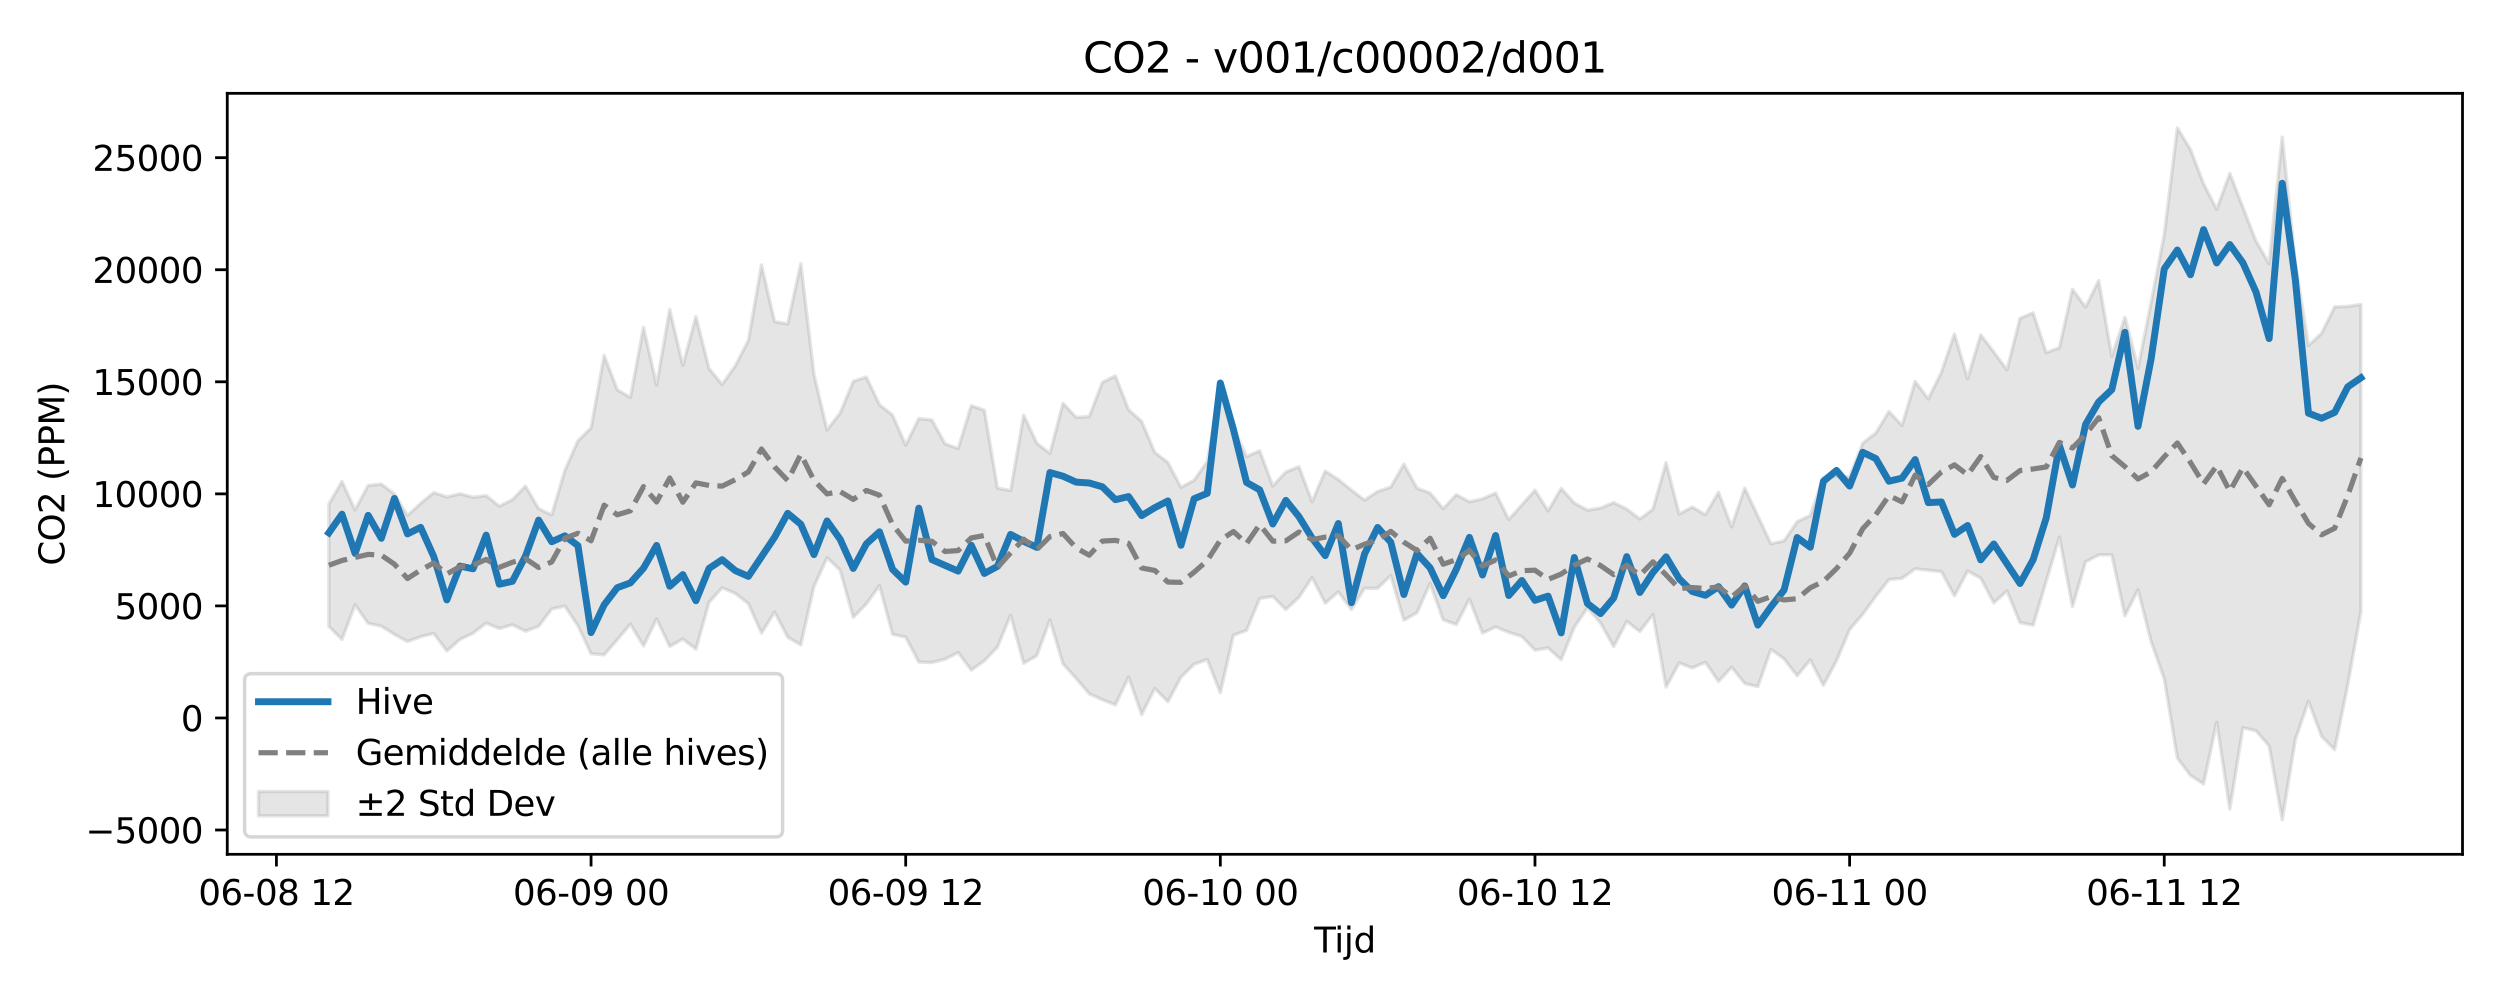 <?xml version="1.0" encoding="utf-8" standalone="no"?>
<!DOCTYPE svg PUBLIC "-//W3C//DTD SVG 1.1//EN"
  "http://www.w3.org/Graphics/SVG/1.1/DTD/svg11.dtd">
<svg xmlns:xlink="http://www.w3.org/1999/xlink" width="720pt" height="288pt" viewBox="0 0 720 288" xmlns="http://www.w3.org/2000/svg" version="1.1">
 <defs>
  <style type="text/css">*{stroke-linejoin: round; stroke-linecap: butt}</style>
 </defs>
 <g id="figure_1">
  <g id="patch_1">
   <path d="M 0 288 
L 720 288 
L 720 0 
L 0 0 
z
" style="fill: #ffffff"/>
  </g>
  <g id="axes_1">
   <g id="patch_2">
    <path d="M 65.45 246.04 
L 709.2 246.04 
L 709.2 26.88 
L 65.45 26.88 
z
" style="fill: #ffffff"/>
   </g>
   <g id="FillBetweenPolyCollection_1">
    <defs>
     <path id="mdc85cf7349" d="M 94.711 -142.812 
L 94.711 -107.591 
L 98.487 -103.845 
L 102.263 -113.808 
L 106.038 -108.457 
L 109.814 -107.66 
L 113.59 -105.286 
L 117.365 -103.237 
L 121.141 -104.631 
L 124.917 -105.577 
L 128.692 -100.515 
L 132.468 -103.811 
L 136.244 -105.642 
L 140.019 -108.544 
L 143.795 -106.975 
L 147.571 -108.066 
L 151.346 -106.211 
L 155.122 -107.614 
L 158.898 -112.618 
L 162.673 -113.443 
L 166.449 -107.786 
L 170.225 -99.717 
L 174 -99.405 
L 177.776 -103.745 
L 181.552 -108.27 
L 185.327 -101.955 
L 189.103 -109.756 
L 192.879 -101.806 
L 196.654 -103.96 
L 200.43 -101.044 
L 204.205 -114.542 
L 207.981 -118.716 
L 211.757 -117.086 
L 215.532 -114.177 
L 219.308 -105.667 
L 223.084 -111.736 
L 226.859 -104.49 
L 230.635 -102.254 
L 234.411 -119.076 
L 238.186 -127.351 
L 241.962 -123.786 
L 245.738 -110.171 
L 249.513 -114.088 
L 253.289 -119.336 
L 257.065 -105.314 
L 260.84 -104.504 
L 264.616 -97.335 
L 268.392 -97.177 
L 272.167 -98.163 
L 275.943 -100.057 
L 279.719 -95.012 
L 283.494 -97.695 
L 287.27 -101.659 
L 291.046 -110.799 
L 294.821 -96.98 
L 298.597 -99.143 
L 302.373 -109.472 
L 306.148 -96.816 
L 309.924 -92.606 
L 313.7 -88.187 
L 317.475 -86.468 
L 321.251 -84.993 
L 325.027 -93.028 
L 328.802 -82.207 
L 332.578 -89.719 
L 336.354 -85.913 
L 340.129 -92.959 
L 343.905 -96.705 
L 347.681 -98.048 
L 351.456 -88.462 
L 355.232 -105.051 
L 359.008 -106.446 
L 362.783 -115.63 
L 366.559 -116.232 
L 370.335 -112.45 
L 374.11 -115.993 
L 377.886 -121.655 
L 381.662 -114.295 
L 385.437 -117.542 
L 389.213 -112.461 
L 392.988 -118.574 
L 396.764 -118.573 
L 400.54 -122.231 
L 404.315 -109.398 
L 408.091 -111.501 
L 411.867 -119.966 
L 415.642 -109.494 
L 419.418 -108.139 
L 423.194 -115.425 
L 426.969 -105.657 
L 430.745 -107.45 
L 434.521 -105.893 
L 438.296 -104.692 
L 442.072 -100.757 
L 445.848 -101.395 
L 449.623 -98.008 
L 453.399 -107.343 
L 457.175 -112.953 
L 460.95 -108.597 
L 464.726 -101.781 
L 468.502 -109.017 
L 472.277 -106.128 
L 476.053 -111.037 
L 479.829 -90.12 
L 483.604 -97.076 
L 487.38 -95.622 
L 491.156 -97.276 
L 494.931 -91.741 
L 498.707 -95.83 
L 502.483 -91.153 
L 506.258 -90.254 
L 510.034 -100.965 
L 513.81 -98.223 
L 517.585 -93.38 
L 521.361 -97.934 
L 525.137 -90.638 
L 528.912 -97.667 
L 532.688 -106.684 
L 536.464 -111.089 
L 540.239 -116.275 
L 544.015 -121.079 
L 547.791 -121.437 
L 551.566 -124.173 
L 555.342 -123.781 
L 559.118 -123.364 
L 562.893 -116.416 
L 566.669 -123.534 
L 570.445 -121.498 
L 574.22 -114.367 
L 577.996 -117.801 
L 581.771 -108.666 
L 585.547 -107.972 
L 589.323 -120.616 
L 593.098 -133.316 
L 596.874 -113.282 
L 600.65 -126.2 
L 604.425 -128.179 
L 608.201 -128.191 
L 611.977 -110.651 
L 615.752 -118.142 
L 619.528 -103.223 
L 623.304 -92.496 
L 627.079 -69.696 
L 630.855 -64.666 
L 634.631 -62.239 
L 638.406 -79.957 
L 642.182 -55.011 
L 645.958 -78.392 
L 649.733 -77.546 
L 653.509 -73.177 
L 657.285 -51.922 
L 661.06 -75.005 
L 664.836 -86.037 
L 668.612 -75.945 
L 672.387 -72.104 
L 676.163 -90.845 
L 679.939 -111.877 
L 679.939 -200.318 
L 679.939 -200.318 
L 676.163 -199.748 
L 672.387 -199.631 
L 668.612 -191.983 
L 664.836 -188.496 
L 661.06 -212.213 
L 657.285 -248.52 
L 653.509 -212.056 
L 649.733 -218.574 
L 645.958 -228.282 
L 642.182 -238.042 
L 638.406 -227.746 
L 634.631 -235.054 
L 630.855 -244.946 
L 627.079 -251.158 
L 623.304 -220.424 
L 619.528 -201.003 
L 615.752 -181.959 
L 611.977 -196.606 
L 608.201 -185.353 
L 604.425 -207.194 
L 600.65 -199.543 
L 596.874 -204.684 
L 593.098 -187.857 
L 589.323 -186.425 
L 585.547 -197.906 
L 581.771 -196.319 
L 577.996 -181.488 
L 574.22 -186.629 
L 570.445 -191.543 
L 566.669 -178.943 
L 562.893 -191.816 
L 559.118 -180.768 
L 555.342 -173.107 
L 551.566 -178.162 
L 547.791 -165.482 
L 544.015 -169.464 
L 540.239 -163.301 
L 536.464 -160.363 
L 532.688 -150.656 
L 528.912 -150.837 
L 525.137 -150.455 
L 521.361 -139.494 
L 517.585 -137.759 
L 513.81 -132.231 
L 510.034 -131.363 
L 506.258 -139.393 
L 502.483 -147.418 
L 498.707 -136.262 
L 494.931 -146.226 
L 491.156 -139.749 
L 487.38 -141.965 
L 483.604 -139.939 
L 479.829 -154.752 
L 476.053 -141.346 
L 472.277 -138.514 
L 468.502 -141.375 
L 464.726 -143.241 
L 460.95 -141.664 
L 457.175 -141.074 
L 453.399 -143.122 
L 449.623 -147.345 
L 445.848 -140.862 
L 442.072 -146.812 
L 438.296 -142.6 
L 434.521 -138.37 
L 430.745 -146.004 
L 426.969 -144.327 
L 423.194 -143.481 
L 419.418 -145.54 
L 415.642 -141.504 
L 411.867 -146.01 
L 408.091 -147.397 
L 404.315 -154.323 
L 400.54 -147.706 
L 396.764 -146.436 
L 392.988 -143.962 
L 389.213 -146.854 
L 385.437 -149.885 
L 381.662 -152.333 
L 377.886 -143.501 
L 374.11 -153.59 
L 370.335 -152.058 
L 366.559 -148.065 
L 362.783 -158.19 
L 359.008 -156.49 
L 355.232 -164.799 
L 351.456 -176.457 
L 347.681 -155.068 
L 343.905 -149.703 
L 340.129 -147.623 
L 336.354 -154.805 
L 332.578 -157.713 
L 328.802 -166.626 
L 325.027 -169.997 
L 321.251 -179.731 
L 317.475 -177.877 
L 313.7 -168.012 
L 309.924 -167.811 
L 306.148 -171.88 
L 302.373 -157.426 
L 298.597 -160.339 
L 294.821 -168.451 
L 291.046 -146.719 
L 287.27 -147.43 
L 283.494 -169.866 
L 279.719 -171.147 
L 275.943 -158.821 
L 272.167 -160.181 
L 268.392 -167.037 
L 264.616 -167.461 
L 260.84 -159.801 
L 257.065 -168.442 
L 253.289 -171.435 
L 249.513 -179.41 
L 245.738 -178.178 
L 241.962 -169.042 
L 238.186 -164.179 
L 234.411 -180.229 
L 230.635 -212.105 
L 226.859 -194.736 
L 223.084 -195.345 
L 219.308 -211.694 
L 215.532 -189.981 
L 211.757 -182.62 
L 207.981 -177.287 
L 204.205 -181.856 
L 200.43 -196.821 
L 196.654 -182.765 
L 192.879 -198.879 
L 189.103 -177.098 
L 185.327 -193.75 
L 181.552 -173.494 
L 177.776 -175.742 
L 174 -185.632 
L 170.225 -164.779 
L 166.449 -161.066 
L 162.673 -152.504 
L 158.898 -139.712 
L 155.122 -141.507 
L 151.346 -147.998 
L 147.571 -144.077 
L 143.795 -142.21 
L 140.019 -145.263 
L 136.244 -144.799 
L 132.468 -145.789 
L 128.692 -144.871 
L 124.917 -146.146 
L 121.141 -143.015 
L 117.365 -139.533 
L 113.59 -145.736 
L 109.814 -148.569 
L 106.038 -148.2 
L 102.263 -141.156 
L 98.487 -149.319 
L 94.711 -142.812 
z
" style="stroke: #808080; stroke-opacity: 0.2"/>
    </defs>
    <g clip-path="url(#p0004e51841)">
     <use xlink:href="#mdc85cf7349" x="0" y="288" style="fill: #808080; fill-opacity: 0.2; stroke: #808080; stroke-opacity: 0.2"/>
    </g>
   </g>
   <g id="matplotlib.axis_1">
    <g id="xtick_1">
     <g id="line2d_1">
      <defs>
       <path id="m33522c5fc9" d="M 0 0 
L 0 3.5 
" style="stroke: #000000; stroke-width: 0.8"/>
      </defs>
      <g>
       <use xlink:href="#m33522c5fc9" x="79.609" y="246.04" style="stroke: #000000; stroke-width: 0.8"/>
      </g>
     </g>
     <g id="text_1">
      <!-- 06-08 12 -->
      <g transform="translate(57.128 260.638) scale(0.1 -0.1)">
       <defs>
        <path id="DejaVuSans-30" d="M 2034 4250 
Q 1547 4250 1301 3770 
Q 1056 3291 1056 2328 
Q 1056 1369 1301 889 
Q 1547 409 2034 409 
Q 2525 409 2770 889 
Q 3016 1369 3016 2328 
Q 3016 3291 2770 3770 
Q 2525 4250 2034 4250 
z
M 2034 4750 
Q 2819 4750 3233 4129 
Q 3647 3509 3647 2328 
Q 3647 1150 3233 529 
Q 2819 -91 2034 -91 
Q 1250 -91 836 529 
Q 422 1150 422 2328 
Q 422 3509 836 4129 
Q 1250 4750 2034 4750 
z
" transform="scale(0.016)"/>
        <path id="DejaVuSans-36" d="M 2113 2584 
Q 1688 2584 1439 2293 
Q 1191 2003 1191 1497 
Q 1191 994 1439 701 
Q 1688 409 2113 409 
Q 2538 409 2786 701 
Q 3034 994 3034 1497 
Q 3034 2003 2786 2293 
Q 2538 2584 2113 2584 
z
M 3366 4563 
L 3366 3988 
Q 3128 4100 2886 4159 
Q 2644 4219 2406 4219 
Q 1781 4219 1451 3797 
Q 1122 3375 1075 2522 
Q 1259 2794 1537 2939 
Q 1816 3084 2150 3084 
Q 2853 3084 3261 2657 
Q 3669 2231 3669 1497 
Q 3669 778 3244 343 
Q 2819 -91 2113 -91 
Q 1303 -91 875 529 
Q 447 1150 447 2328 
Q 447 3434 972 4092 
Q 1497 4750 2381 4750 
Q 2619 4750 2861 4703 
Q 3103 4656 3366 4563 
z
" transform="scale(0.016)"/>
        <path id="DejaVuSans-2d" d="M 313 2009 
L 1997 2009 
L 1997 1497 
L 313 1497 
L 313 2009 
z
" transform="scale(0.016)"/>
        <path id="DejaVuSans-38" d="M 2034 2216 
Q 1584 2216 1326 1975 
Q 1069 1734 1069 1313 
Q 1069 891 1326 650 
Q 1584 409 2034 409 
Q 2484 409 2743 651 
Q 3003 894 3003 1313 
Q 3003 1734 2745 1975 
Q 2488 2216 2034 2216 
z
M 1403 2484 
Q 997 2584 770 2862 
Q 544 3141 544 3541 
Q 544 4100 942 4425 
Q 1341 4750 2034 4750 
Q 2731 4750 3128 4425 
Q 3525 4100 3525 3541 
Q 3525 3141 3298 2862 
Q 3072 2584 2669 2484 
Q 3125 2378 3379 2068 
Q 3634 1759 3634 1313 
Q 3634 634 3220 271 
Q 2806 -91 2034 -91 
Q 1263 -91 848 271 
Q 434 634 434 1313 
Q 434 1759 690 2068 
Q 947 2378 1403 2484 
z
M 1172 3481 
Q 1172 3119 1398 2916 
Q 1625 2713 2034 2713 
Q 2441 2713 2670 2916 
Q 2900 3119 2900 3481 
Q 2900 3844 2670 4047 
Q 2441 4250 2034 4250 
Q 1625 4250 1398 4047 
Q 1172 3844 1172 3481 
z
" transform="scale(0.016)"/>
        <path id="DejaVuSans-20" transform="scale(0.016)"/>
        <path id="DejaVuSans-31" d="M 794 531 
L 1825 531 
L 1825 4091 
L 703 3866 
L 703 4441 
L 1819 4666 
L 2450 4666 
L 2450 531 
L 3481 531 
L 3481 0 
L 794 0 
L 794 531 
z
" transform="scale(0.016)"/>
        <path id="DejaVuSans-32" d="M 1228 531 
L 3431 531 
L 3431 0 
L 469 0 
L 469 531 
Q 828 903 1448 1529 
Q 2069 2156 2228 2338 
Q 2531 2678 2651 2914 
Q 2772 3150 2772 3378 
Q 2772 3750 2511 3984 
Q 2250 4219 1831 4219 
Q 1534 4219 1204 4116 
Q 875 4013 500 3803 
L 500 4441 
Q 881 4594 1212 4672 
Q 1544 4750 1819 4750 
Q 2544 4750 2975 4387 
Q 3406 4025 3406 3419 
Q 3406 3131 3298 2873 
Q 3191 2616 2906 2266 
Q 2828 2175 2409 1742 
Q 1991 1309 1228 531 
z
" transform="scale(0.016)"/>
       </defs>
       <use xlink:href="#DejaVuSans-30"/>
       <use xlink:href="#DejaVuSans-36" transform="translate(63.623 0)"/>
       <use xlink:href="#DejaVuSans-2d" transform="translate(127.246 0)"/>
       <use xlink:href="#DejaVuSans-30" transform="translate(163.33 0)"/>
       <use xlink:href="#DejaVuSans-38" transform="translate(226.953 0)"/>
       <use xlink:href="#DejaVuSans-20" transform="translate(290.576 0)"/>
       <use xlink:href="#DejaVuSans-31" transform="translate(322.363 0)"/>
       <use xlink:href="#DejaVuSans-32" transform="translate(385.986 0)"/>
      </g>
     </g>
    </g>
    <g id="xtick_2">
     <g id="line2d_2">
      <g>
       <use xlink:href="#m33522c5fc9" x="170.225" y="246.04" style="stroke: #000000; stroke-width: 0.8"/>
      </g>
     </g>
     <g id="text_2">
      <!-- 06-09 00 -->
      <g transform="translate(147.744 260.638) scale(0.1 -0.1)">
       <defs>
        <path id="DejaVuSans-39" d="M 703 97 
L 703 672 
Q 941 559 1184 500 
Q 1428 441 1663 441 
Q 2288 441 2617 861 
Q 2947 1281 2994 2138 
Q 2813 1869 2534 1725 
Q 2256 1581 1919 1581 
Q 1219 1581 811 2004 
Q 403 2428 403 3163 
Q 403 3881 828 4315 
Q 1253 4750 1959 4750 
Q 2769 4750 3195 4129 
Q 3622 3509 3622 2328 
Q 3622 1225 3098 567 
Q 2575 -91 1691 -91 
Q 1453 -91 1209 -44 
Q 966 3 703 97 
z
M 1959 2075 
Q 2384 2075 2632 2365 
Q 2881 2656 2881 3163 
Q 2881 3666 2632 3958 
Q 2384 4250 1959 4250 
Q 1534 4250 1286 3958 
Q 1038 3666 1038 3163 
Q 1038 2656 1286 2365 
Q 1534 2075 1959 2075 
z
" transform="scale(0.016)"/>
       </defs>
       <use xlink:href="#DejaVuSans-30"/>
       <use xlink:href="#DejaVuSans-36" transform="translate(63.623 0)"/>
       <use xlink:href="#DejaVuSans-2d" transform="translate(127.246 0)"/>
       <use xlink:href="#DejaVuSans-30" transform="translate(163.33 0)"/>
       <use xlink:href="#DejaVuSans-39" transform="translate(226.953 0)"/>
       <use xlink:href="#DejaVuSans-20" transform="translate(290.576 0)"/>
       <use xlink:href="#DejaVuSans-30" transform="translate(322.363 0)"/>
       <use xlink:href="#DejaVuSans-30" transform="translate(385.986 0)"/>
      </g>
     </g>
    </g>
    <g id="xtick_3">
     <g id="line2d_3">
      <g>
       <use xlink:href="#m33522c5fc9" x="260.84" y="246.04" style="stroke: #000000; stroke-width: 0.8"/>
      </g>
     </g>
     <g id="text_3">
      <!-- 06-09 12 -->
      <g transform="translate(238.36 260.638) scale(0.1 -0.1)">
       <use xlink:href="#DejaVuSans-30"/>
       <use xlink:href="#DejaVuSans-36" transform="translate(63.623 0)"/>
       <use xlink:href="#DejaVuSans-2d" transform="translate(127.246 0)"/>
       <use xlink:href="#DejaVuSans-30" transform="translate(163.33 0)"/>
       <use xlink:href="#DejaVuSans-39" transform="translate(226.953 0)"/>
       <use xlink:href="#DejaVuSans-20" transform="translate(290.576 0)"/>
       <use xlink:href="#DejaVuSans-31" transform="translate(322.363 0)"/>
       <use xlink:href="#DejaVuSans-32" transform="translate(385.986 0)"/>
      </g>
     </g>
    </g>
    <g id="xtick_4">
     <g id="line2d_4">
      <g>
       <use xlink:href="#m33522c5fc9" x="351.456" y="246.04" style="stroke: #000000; stroke-width: 0.8"/>
      </g>
     </g>
     <g id="text_4">
      <!-- 06-10 00 -->
      <g transform="translate(328.976 260.638) scale(0.1 -0.1)">
       <use xlink:href="#DejaVuSans-30"/>
       <use xlink:href="#DejaVuSans-36" transform="translate(63.623 0)"/>
       <use xlink:href="#DejaVuSans-2d" transform="translate(127.246 0)"/>
       <use xlink:href="#DejaVuSans-31" transform="translate(163.33 0)"/>
       <use xlink:href="#DejaVuSans-30" transform="translate(226.953 0)"/>
       <use xlink:href="#DejaVuSans-20" transform="translate(290.576 0)"/>
       <use xlink:href="#DejaVuSans-30" transform="translate(322.363 0)"/>
       <use xlink:href="#DejaVuSans-30" transform="translate(385.986 0)"/>
      </g>
     </g>
    </g>
    <g id="xtick_5">
     <g id="line2d_5">
      <g>
       <use xlink:href="#m33522c5fc9" x="442.072" y="246.04" style="stroke: #000000; stroke-width: 0.8"/>
      </g>
     </g>
     <g id="text_5">
      <!-- 06-10 12 -->
      <g transform="translate(419.592 260.638) scale(0.1 -0.1)">
       <use xlink:href="#DejaVuSans-30"/>
       <use xlink:href="#DejaVuSans-36" transform="translate(63.623 0)"/>
       <use xlink:href="#DejaVuSans-2d" transform="translate(127.246 0)"/>
       <use xlink:href="#DejaVuSans-31" transform="translate(163.33 0)"/>
       <use xlink:href="#DejaVuSans-30" transform="translate(226.953 0)"/>
       <use xlink:href="#DejaVuSans-20" transform="translate(290.576 0)"/>
       <use xlink:href="#DejaVuSans-31" transform="translate(322.363 0)"/>
       <use xlink:href="#DejaVuSans-32" transform="translate(385.986 0)"/>
      </g>
     </g>
    </g>
    <g id="xtick_6">
     <g id="line2d_6">
      <g>
       <use xlink:href="#m33522c5fc9" x="532.688" y="246.04" style="stroke: #000000; stroke-width: 0.8"/>
      </g>
     </g>
     <g id="text_6">
      <!-- 06-11 00 -->
      <g transform="translate(510.207 260.638) scale(0.1 -0.1)">
       <use xlink:href="#DejaVuSans-30"/>
       <use xlink:href="#DejaVuSans-36" transform="translate(63.623 0)"/>
       <use xlink:href="#DejaVuSans-2d" transform="translate(127.246 0)"/>
       <use xlink:href="#DejaVuSans-31" transform="translate(163.33 0)"/>
       <use xlink:href="#DejaVuSans-31" transform="translate(226.953 0)"/>
       <use xlink:href="#DejaVuSans-20" transform="translate(290.576 0)"/>
       <use xlink:href="#DejaVuSans-30" transform="translate(322.363 0)"/>
       <use xlink:href="#DejaVuSans-30" transform="translate(385.986 0)"/>
      </g>
     </g>
    </g>
    <g id="xtick_7">
     <g id="line2d_7">
      <g>
       <use xlink:href="#m33522c5fc9" x="623.304" y="246.04" style="stroke: #000000; stroke-width: 0.8"/>
      </g>
     </g>
     <g id="text_7">
      <!-- 06-11 12 -->
      <g transform="translate(600.823 260.638) scale(0.1 -0.1)">
       <use xlink:href="#DejaVuSans-30"/>
       <use xlink:href="#DejaVuSans-36" transform="translate(63.623 0)"/>
       <use xlink:href="#DejaVuSans-2d" transform="translate(127.246 0)"/>
       <use xlink:href="#DejaVuSans-31" transform="translate(163.33 0)"/>
       <use xlink:href="#DejaVuSans-31" transform="translate(226.953 0)"/>
       <use xlink:href="#DejaVuSans-20" transform="translate(290.576 0)"/>
       <use xlink:href="#DejaVuSans-31" transform="translate(322.363 0)"/>
       <use xlink:href="#DejaVuSans-32" transform="translate(385.986 0)"/>
      </g>
     </g>
    </g>
    <g id="text_8">
     <!-- Tijd -->
     <g transform="translate(378.475 274.317) scale(0.1 -0.1)">
      <defs>
       <path id="DejaVuSans-54" d="M -19 4666 
L 3928 4666 
L 3928 4134 
L 2272 4134 
L 2272 0 
L 1638 0 
L 1638 4134 
L -19 4134 
L -19 4666 
z
" transform="scale(0.016)"/>
       <path id="DejaVuSans-69" d="M 603 3500 
L 1178 3500 
L 1178 0 
L 603 0 
L 603 3500 
z
M 603 4863 
L 1178 4863 
L 1178 4134 
L 603 4134 
L 603 4863 
z
" transform="scale(0.016)"/>
       <path id="DejaVuSans-6a" d="M 603 3500 
L 1178 3500 
L 1178 -63 
Q 1178 -731 923 -1031 
Q 669 -1331 103 -1331 
L -116 -1331 
L -116 -844 
L 38 -844 
Q 366 -844 484 -692 
Q 603 -541 603 -63 
L 603 3500 
z
M 603 4863 
L 1178 4863 
L 1178 4134 
L 603 4134 
L 603 4863 
z
" transform="scale(0.016)"/>
       <path id="DejaVuSans-64" d="M 2906 2969 
L 2906 4863 
L 3481 4863 
L 3481 0 
L 2906 0 
L 2906 525 
Q 2725 213 2448 61 
Q 2172 -91 1784 -91 
Q 1150 -91 751 415 
Q 353 922 353 1747 
Q 353 2572 751 3078 
Q 1150 3584 1784 3584 
Q 2172 3584 2448 3432 
Q 2725 3281 2906 2969 
z
M 947 1747 
Q 947 1113 1208 752 
Q 1469 391 1925 391 
Q 2381 391 2643 752 
Q 2906 1113 2906 1747 
Q 2906 2381 2643 2742 
Q 2381 3103 1925 3103 
Q 1469 3103 1208 2742 
Q 947 2381 947 1747 
z
" transform="scale(0.016)"/>
      </defs>
      <use xlink:href="#DejaVuSans-54"/>
      <use xlink:href="#DejaVuSans-69" transform="translate(57.959 0)"/>
      <use xlink:href="#DejaVuSans-6a" transform="translate(85.742 0)"/>
      <use xlink:href="#DejaVuSans-64" transform="translate(113.525 0)"/>
     </g>
    </g>
   </g>
   <g id="matplotlib.axis_2">
    <g id="ytick_1">
     <g id="line2d_8">
      <defs>
       <path id="m93590b0636" d="M 0 0 
L -3.5 0 
" style="stroke: #000000; stroke-width: 0.8"/>
      </defs>
      <g>
       <use xlink:href="#m93590b0636" x="65.45" y="239.047" style="stroke: #000000; stroke-width: 0.8"/>
      </g>
     </g>
     <g id="text_9">
      <!-- −5000 -->
      <g transform="translate(24.62 242.846) scale(0.1 -0.1)">
       <defs>
        <path id="DejaVuSans-2212" d="M 678 2272 
L 4684 2272 
L 4684 1741 
L 678 1741 
L 678 2272 
z
" transform="scale(0.016)"/>
        <path id="DejaVuSans-35" d="M 691 4666 
L 3169 4666 
L 3169 4134 
L 1269 4134 
L 1269 2991 
Q 1406 3038 1543 3061 
Q 1681 3084 1819 3084 
Q 2600 3084 3056 2656 
Q 3513 2228 3513 1497 
Q 3513 744 3044 326 
Q 2575 -91 1722 -91 
Q 1428 -91 1123 -41 
Q 819 9 494 109 
L 494 744 
Q 775 591 1075 516 
Q 1375 441 1709 441 
Q 2250 441 2565 725 
Q 2881 1009 2881 1497 
Q 2881 1984 2565 2268 
Q 2250 2553 1709 2553 
Q 1456 2553 1204 2497 
Q 953 2441 691 2322 
L 691 4666 
z
" transform="scale(0.016)"/>
       </defs>
       <use xlink:href="#DejaVuSans-2212"/>
       <use xlink:href="#DejaVuSans-35" transform="translate(83.789 0)"/>
       <use xlink:href="#DejaVuSans-30" transform="translate(147.412 0)"/>
       <use xlink:href="#DejaVuSans-30" transform="translate(211.035 0)"/>
       <use xlink:href="#DejaVuSans-30" transform="translate(274.658 0)"/>
      </g>
     </g>
    </g>
    <g id="ytick_2">
     <g id="line2d_9">
      <g>
       <use xlink:href="#m93590b0636" x="65.45" y="206.774" style="stroke: #000000; stroke-width: 0.8"/>
      </g>
     </g>
     <g id="text_10">
      <!-- 0 -->
      <g transform="translate(52.087 210.573) scale(0.1 -0.1)">
       <use xlink:href="#DejaVuSans-30"/>
      </g>
     </g>
    </g>
    <g id="ytick_3">
     <g id="line2d_10">
      <g>
       <use xlink:href="#m93590b0636" x="65.45" y="174.5" style="stroke: #000000; stroke-width: 0.8"/>
      </g>
     </g>
     <g id="text_11">
      <!-- 5000 -->
      <g transform="translate(33 178.299) scale(0.1 -0.1)">
       <use xlink:href="#DejaVuSans-35"/>
       <use xlink:href="#DejaVuSans-30" transform="translate(63.623 0)"/>
       <use xlink:href="#DejaVuSans-30" transform="translate(127.246 0)"/>
       <use xlink:href="#DejaVuSans-30" transform="translate(190.869 0)"/>
      </g>
     </g>
    </g>
    <g id="ytick_4">
     <g id="line2d_11">
      <g>
       <use xlink:href="#m93590b0636" x="65.45" y="142.227" style="stroke: #000000; stroke-width: 0.8"/>
      </g>
     </g>
     <g id="text_12">
      <!-- 10000 -->
      <g transform="translate(26.637 146.026) scale(0.1 -0.1)">
       <use xlink:href="#DejaVuSans-31"/>
       <use xlink:href="#DejaVuSans-30" transform="translate(63.623 0)"/>
       <use xlink:href="#DejaVuSans-30" transform="translate(127.246 0)"/>
       <use xlink:href="#DejaVuSans-30" transform="translate(190.869 0)"/>
       <use xlink:href="#DejaVuSans-30" transform="translate(254.492 0)"/>
      </g>
     </g>
    </g>
    <g id="ytick_5">
     <g id="line2d_12">
      <g>
       <use xlink:href="#m93590b0636" x="65.45" y="109.953" style="stroke: #000000; stroke-width: 0.8"/>
      </g>
     </g>
     <g id="text_13">
      <!-- 15000 -->
      <g transform="translate(26.637 113.752) scale(0.1 -0.1)">
       <use xlink:href="#DejaVuSans-31"/>
       <use xlink:href="#DejaVuSans-35" transform="translate(63.623 0)"/>
       <use xlink:href="#DejaVuSans-30" transform="translate(127.246 0)"/>
       <use xlink:href="#DejaVuSans-30" transform="translate(190.869 0)"/>
       <use xlink:href="#DejaVuSans-30" transform="translate(254.492 0)"/>
      </g>
     </g>
    </g>
    <g id="ytick_6">
     <g id="line2d_13">
      <g>
       <use xlink:href="#m93590b0636" x="65.45" y="77.679" style="stroke: #000000; stroke-width: 0.8"/>
      </g>
     </g>
     <g id="text_14">
      <!-- 20000 -->
      <g transform="translate(26.637 81.479) scale(0.1 -0.1)">
       <use xlink:href="#DejaVuSans-32"/>
       <use xlink:href="#DejaVuSans-30" transform="translate(63.623 0)"/>
       <use xlink:href="#DejaVuSans-30" transform="translate(127.246 0)"/>
       <use xlink:href="#DejaVuSans-30" transform="translate(190.869 0)"/>
       <use xlink:href="#DejaVuSans-30" transform="translate(254.492 0)"/>
      </g>
     </g>
    </g>
    <g id="ytick_7">
     <g id="line2d_14">
      <g>
       <use xlink:href="#m93590b0636" x="65.45" y="45.406" style="stroke: #000000; stroke-width: 0.8"/>
      </g>
     </g>
     <g id="text_15">
      <!-- 25000 -->
      <g transform="translate(26.637 49.205) scale(0.1 -0.1)">
       <use xlink:href="#DejaVuSans-32"/>
       <use xlink:href="#DejaVuSans-35" transform="translate(63.623 0)"/>
       <use xlink:href="#DejaVuSans-30" transform="translate(127.246 0)"/>
       <use xlink:href="#DejaVuSans-30" transform="translate(190.869 0)"/>
       <use xlink:href="#DejaVuSans-30" transform="translate(254.492 0)"/>
      </g>
     </g>
    </g>
    <g id="text_16">
     <!-- CO2 (PPM) -->
     <g transform="translate(18.541 162.903) rotate(-90) scale(0.1 -0.1)">
      <defs>
       <path id="DejaVuSans-43" d="M 4122 4306 
L 4122 3641 
Q 3803 3938 3442 4084 
Q 3081 4231 2675 4231 
Q 1875 4231 1450 3742 
Q 1025 3253 1025 2328 
Q 1025 1406 1450 917 
Q 1875 428 2675 428 
Q 3081 428 3442 575 
Q 3803 722 4122 1019 
L 4122 359 
Q 3791 134 3420 21 
Q 3050 -91 2638 -91 
Q 1578 -91 968 557 
Q 359 1206 359 2328 
Q 359 3453 968 4101 
Q 1578 4750 2638 4750 
Q 3056 4750 3426 4639 
Q 3797 4528 4122 4306 
z
" transform="scale(0.016)"/>
       <path id="DejaVuSans-4f" d="M 2522 4238 
Q 1834 4238 1429 3725 
Q 1025 3213 1025 2328 
Q 1025 1447 1429 934 
Q 1834 422 2522 422 
Q 3209 422 3611 934 
Q 4013 1447 4013 2328 
Q 4013 3213 3611 3725 
Q 3209 4238 2522 4238 
z
M 2522 4750 
Q 3503 4750 4090 4092 
Q 4678 3434 4678 2328 
Q 4678 1225 4090 567 
Q 3503 -91 2522 -91 
Q 1538 -91 948 565 
Q 359 1222 359 2328 
Q 359 3434 948 4092 
Q 1538 4750 2522 4750 
z
" transform="scale(0.016)"/>
       <path id="DejaVuSans-28" d="M 1984 4856 
Q 1566 4138 1362 3434 
Q 1159 2731 1159 2009 
Q 1159 1288 1364 580 
Q 1569 -128 1984 -844 
L 1484 -844 
Q 1016 -109 783 600 
Q 550 1309 550 2009 
Q 550 2706 781 3412 
Q 1013 4119 1484 4856 
L 1984 4856 
z
" transform="scale(0.016)"/>
       <path id="DejaVuSans-50" d="M 1259 4147 
L 1259 2394 
L 2053 2394 
Q 2494 2394 2734 2622 
Q 2975 2850 2975 3272 
Q 2975 3691 2734 3919 
Q 2494 4147 2053 4147 
L 1259 4147 
z
M 628 4666 
L 2053 4666 
Q 2838 4666 3239 4311 
Q 3641 3956 3641 3272 
Q 3641 2581 3239 2228 
Q 2838 1875 2053 1875 
L 1259 1875 
L 1259 0 
L 628 0 
L 628 4666 
z
" transform="scale(0.016)"/>
       <path id="DejaVuSans-4d" d="M 628 4666 
L 1569 4666 
L 2759 1491 
L 3956 4666 
L 4897 4666 
L 4897 0 
L 4281 0 
L 4281 4097 
L 3078 897 
L 2444 897 
L 1241 4097 
L 1241 0 
L 628 0 
L 628 4666 
z
" transform="scale(0.016)"/>
       <path id="DejaVuSans-29" d="M 513 4856 
L 1013 4856 
Q 1481 4119 1714 3412 
Q 1947 2706 1947 2009 
Q 1947 1309 1714 600 
Q 1481 -109 1013 -844 
L 513 -844 
Q 928 -128 1133 580 
Q 1338 1288 1338 2009 
Q 1338 2731 1133 3434 
Q 928 4138 513 4856 
z
" transform="scale(0.016)"/>
      </defs>
      <use xlink:href="#DejaVuSans-43"/>
      <use xlink:href="#DejaVuSans-4f" transform="translate(69.824 0)"/>
      <use xlink:href="#DejaVuSans-32" transform="translate(148.535 0)"/>
      <use xlink:href="#DejaVuSans-20" transform="translate(212.158 0)"/>
      <use xlink:href="#DejaVuSans-28" transform="translate(243.945 0)"/>
      <use xlink:href="#DejaVuSans-50" transform="translate(282.959 0)"/>
      <use xlink:href="#DejaVuSans-50" transform="translate(343.262 0)"/>
      <use xlink:href="#DejaVuSans-4d" transform="translate(403.564 0)"/>
      <use xlink:href="#DejaVuSans-29" transform="translate(489.844 0)"/>
     </g>
    </g>
   </g>
   <g id="line2d_15">
    <path d="M 94.711 153.458 
L 98.487 148.087 
L 102.263 159.387 
L 106.038 148.425 
L 109.814 155.037 
L 113.59 143.554 
L 117.365 153.763 
L 121.141 151.878 
L 124.917 160.285 
L 128.692 172.773 
L 132.468 163.043 
L 136.244 163.809 
L 140.019 154.116 
L 143.795 168.254 
L 147.571 167.417 
L 151.346 160.141 
L 155.122 149.796 
L 158.898 156.027 
L 162.673 154.329 
L 166.449 157.139 
L 170.225 182.185 
L 174 174.186 
L 177.776 169.25 
L 181.552 167.869 
L 185.327 163.635 
L 189.103 157.081 
L 192.879 168.841 
L 196.654 165.487 
L 200.43 173.009 
L 204.205 163.706 
L 207.981 161.182 
L 211.757 164.336 
L 215.532 165.993 
L 223.084 154.712 
L 226.859 147.842 
L 230.635 150.986 
L 234.411 159.723 
L 238.186 150.034 
L 241.962 155.31 
L 245.738 163.701 
L 249.513 156.636 
L 253.289 153.163 
L 257.065 163.989 
L 260.84 167.652 
L 264.616 146.351 
L 268.392 161.18 
L 275.943 164.48 
L 279.719 157.038 
L 283.494 165.152 
L 287.27 163.108 
L 291.046 153.916 
L 294.821 155.895 
L 298.597 157.649 
L 302.373 136.086 
L 306.148 137.149 
L 309.924 138.849 
L 313.7 139.096 
L 317.475 140.2 
L 321.251 143.907 
L 325.027 143.01 
L 328.802 148.505 
L 332.578 146.209 
L 336.354 144.271 
L 340.129 157.042 
L 343.905 143.629 
L 347.681 142.082 
L 351.456 110.31 
L 355.232 123.691 
L 359.008 138.941 
L 362.783 141.075 
L 366.559 150.912 
L 370.335 144.108 
L 374.11 148.81 
L 377.886 154.977 
L 381.662 160.009 
L 385.437 150.776 
L 389.213 173.56 
L 392.988 159.54 
L 396.764 151.909 
L 400.54 156.153 
L 404.315 171.221 
L 408.091 159.422 
L 411.867 163.534 
L 415.642 171.553 
L 419.418 163.96 
L 423.194 154.774 
L 426.969 165.593 
L 430.745 154.229 
L 434.521 171.503 
L 438.296 167.184 
L 442.072 172.891 
L 445.848 171.686 
L 449.623 182.269 
L 453.399 160.56 
L 457.175 173.797 
L 460.95 176.714 
L 464.726 172.251 
L 468.502 160.313 
L 472.277 170.624 
L 476.053 164.857 
L 479.829 160.374 
L 483.604 166.69 
L 487.38 170.356 
L 491.156 171.443 
L 494.931 168.96 
L 498.707 174.268 
L 502.483 168.751 
L 506.258 180.023 
L 510.034 174.767 
L 513.81 169.919 
L 517.585 154.813 
L 521.361 157.6 
L 525.137 138.616 
L 528.912 135.488 
L 532.688 139.987 
L 536.464 130.26 
L 540.239 132.071 
L 544.015 138.588 
L 547.791 137.705 
L 551.566 132.355 
L 555.342 144.759 
L 559.118 144.563 
L 562.893 153.892 
L 566.669 151.343 
L 570.445 161.227 
L 574.22 156.669 
L 581.771 168.042 
L 585.547 161.188 
L 589.323 149.127 
L 593.098 128.314 
L 596.874 139.68 
L 600.65 122.23 
L 604.425 115.759 
L 608.201 112.204 
L 611.977 95.701 
L 615.752 122.785 
L 619.528 103.322 
L 623.304 77.428 
L 627.079 72.01 
L 630.855 79.125 
L 634.631 66.129 
L 638.406 75.73 
L 642.182 70.424 
L 645.958 75.701 
L 649.733 84.113 
L 653.509 97.506 
L 657.285 52.786 
L 661.06 80.649 
L 664.836 118.996 
L 668.612 120.461 
L 672.387 118.757 
L 676.163 111.415 
L 679.939 108.814 
L 679.939 108.814 
" clip-path="url(#p0004e51841)" style="fill: none; stroke: #1f77b4; stroke-width: 2; stroke-linecap: square"/>
   </g>
   <g id="line2d_16">
    <path d="M 94.711 162.798 
L 98.487 161.418 
L 106.038 159.671 
L 109.814 159.886 
L 113.59 162.489 
L 117.365 166.615 
L 121.141 164.177 
L 124.917 162.138 
L 128.692 165.307 
L 132.468 163.2 
L 136.244 162.779 
L 140.019 161.096 
L 143.795 163.408 
L 147.571 161.929 
L 151.346 160.895 
L 155.122 163.44 
L 158.898 161.835 
L 162.673 155.026 
L 166.449 153.574 
L 170.225 155.752 
L 174 145.482 
L 177.776 148.257 
L 181.552 147.118 
L 185.327 140.148 
L 189.103 144.573 
L 192.879 137.658 
L 196.654 144.638 
L 200.43 139.067 
L 204.205 139.801 
L 207.981 139.999 
L 211.757 138.147 
L 215.532 135.921 
L 219.308 129.319 
L 223.084 134.459 
L 226.859 138.387 
L 230.635 130.821 
L 234.411 138.348 
L 238.186 142.235 
L 241.962 141.586 
L 245.738 143.825 
L 249.513 141.251 
L 253.289 142.615 
L 257.065 151.122 
L 260.84 155.847 
L 264.616 155.602 
L 268.392 155.893 
L 272.167 158.828 
L 275.943 158.561 
L 279.719 154.92 
L 283.494 154.219 
L 287.27 163.456 
L 291.046 159.241 
L 294.821 155.285 
L 298.597 158.259 
L 302.373 154.551 
L 306.148 153.652 
L 309.924 157.792 
L 313.7 159.9 
L 317.475 155.828 
L 321.251 155.638 
L 325.027 156.487 
L 328.802 163.583 
L 332.578 164.284 
L 336.354 167.641 
L 340.129 167.709 
L 343.905 164.796 
L 347.681 161.442 
L 351.456 155.541 
L 355.232 153.075 
L 359.008 156.532 
L 362.783 151.09 
L 366.559 155.851 
L 370.335 155.746 
L 374.11 153.209 
L 377.886 155.422 
L 381.662 154.686 
L 385.437 154.287 
L 389.213 158.343 
L 392.988 156.732 
L 396.764 155.496 
L 400.54 153.032 
L 404.315 156.14 
L 408.091 158.551 
L 411.867 155.012 
L 415.642 162.501 
L 419.418 161.161 
L 423.194 158.547 
L 426.969 163.008 
L 430.745 161.273 
L 434.521 165.869 
L 438.296 164.354 
L 442.072 164.215 
L 445.848 166.871 
L 449.623 165.324 
L 453.399 162.768 
L 457.175 160.986 
L 460.95 162.87 
L 464.726 165.489 
L 468.502 162.804 
L 472.277 165.679 
L 476.053 161.809 
L 479.829 165.564 
L 483.604 169.493 
L 487.38 169.206 
L 491.156 169.488 
L 494.931 169.016 
L 498.707 171.954 
L 502.483 168.715 
L 506.258 173.177 
L 510.034 171.836 
L 513.81 172.773 
L 517.585 172.431 
L 521.361 169.286 
L 525.137 167.453 
L 528.912 163.748 
L 532.688 159.33 
L 536.464 152.274 
L 540.239 148.212 
L 544.015 142.729 
L 547.791 144.54 
L 551.566 136.833 
L 555.342 139.556 
L 559.118 135.934 
L 562.893 133.884 
L 566.669 136.761 
L 570.445 131.479 
L 574.22 137.502 
L 577.996 138.356 
L 581.771 135.508 
L 585.547 135.061 
L 589.323 134.479 
L 593.098 127.414 
L 596.874 129.017 
L 600.65 125.129 
L 604.425 120.314 
L 608.201 131.228 
L 611.977 134.372 
L 615.752 137.95 
L 619.528 135.887 
L 623.304 131.54 
L 627.079 127.573 
L 630.855 133.194 
L 634.631 139.353 
L 638.406 134.149 
L 642.182 141.473 
L 645.958 134.663 
L 653.509 145.384 
L 657.285 137.779 
L 661.06 144.391 
L 664.836 150.733 
L 668.612 154.036 
L 672.387 152.133 
L 676.163 142.703 
L 679.939 131.902 
L 679.939 131.902 
" clip-path="url(#p0004e51841)" style="fill: none; stroke-dasharray: 5.55,2.4; stroke-dashoffset: 0; stroke: #808080; stroke-width: 1.5"/>
   </g>
   <g id="patch_3">
    <path d="M 65.45 246.04 
L 65.45 26.88 
" style="fill: none; stroke: #000000; stroke-width: 0.8; stroke-linejoin: miter; stroke-linecap: square"/>
   </g>
   <g id="patch_4">
    <path d="M 709.2 246.04 
L 709.2 26.88 
" style="fill: none; stroke: #000000; stroke-width: 0.8; stroke-linejoin: miter; stroke-linecap: square"/>
   </g>
   <g id="patch_5">
    <path d="M 65.45 246.04 
L 709.2 246.04 
" style="fill: none; stroke: #000000; stroke-width: 0.8; stroke-linejoin: miter; stroke-linecap: square"/>
   </g>
   <g id="patch_6">
    <path d="M 65.45 26.88 
L 709.2 26.88 
" style="fill: none; stroke: #000000; stroke-width: 0.8; stroke-linejoin: miter; stroke-linecap: square"/>
   </g>
   <g id="text_17">
    <!-- CO2 - v001/c00002/d001 -->
    <g transform="translate(311.922 20.88) scale(0.12 -0.12)">
     <defs>
      <path id="DejaVuSans-76" d="M 191 3500 
L 800 3500 
L 1894 563 
L 2988 3500 
L 3597 3500 
L 2284 0 
L 1503 0 
L 191 3500 
z
" transform="scale(0.016)"/>
      <path id="DejaVuSans-2f" d="M 1625 4666 
L 2156 4666 
L 531 -594 
L 0 -594 
L 1625 4666 
z
" transform="scale(0.016)"/>
      <path id="DejaVuSans-63" d="M 3122 3366 
L 3122 2828 
Q 2878 2963 2633 3030 
Q 2388 3097 2138 3097 
Q 1578 3097 1268 2742 
Q 959 2388 959 1747 
Q 959 1106 1268 751 
Q 1578 397 2138 397 
Q 2388 397 2633 464 
Q 2878 531 3122 666 
L 3122 134 
Q 2881 22 2623 -34 
Q 2366 -91 2075 -91 
Q 1284 -91 818 406 
Q 353 903 353 1747 
Q 353 2603 823 3093 
Q 1294 3584 2113 3584 
Q 2378 3584 2631 3529 
Q 2884 3475 3122 3366 
z
" transform="scale(0.016)"/>
     </defs>
     <use xlink:href="#DejaVuSans-43"/>
     <use xlink:href="#DejaVuSans-4f" transform="translate(69.824 0)"/>
     <use xlink:href="#DejaVuSans-32" transform="translate(148.535 0)"/>
     <use xlink:href="#DejaVuSans-20" transform="translate(212.158 0)"/>
     <use xlink:href="#DejaVuSans-2d" transform="translate(243.945 0)"/>
     <use xlink:href="#DejaVuSans-20" transform="translate(280.029 0)"/>
     <use xlink:href="#DejaVuSans-76" transform="translate(311.816 0)"/>
     <use xlink:href="#DejaVuSans-30" transform="translate(370.996 0)"/>
     <use xlink:href="#DejaVuSans-30" transform="translate(434.619 0)"/>
     <use xlink:href="#DejaVuSans-31" transform="translate(498.242 0)"/>
     <use xlink:href="#DejaVuSans-2f" transform="translate(561.865 0)"/>
     <use xlink:href="#DejaVuSans-63" transform="translate(595.557 0)"/>
     <use xlink:href="#DejaVuSans-30" transform="translate(650.537 0)"/>
     <use xlink:href="#DejaVuSans-30" transform="translate(714.16 0)"/>
     <use xlink:href="#DejaVuSans-30" transform="translate(777.783 0)"/>
     <use xlink:href="#DejaVuSans-30" transform="translate(841.406 0)"/>
     <use xlink:href="#DejaVuSans-32" transform="translate(905.029 0)"/>
     <use xlink:href="#DejaVuSans-2f" transform="translate(968.652 0)"/>
     <use xlink:href="#DejaVuSans-64" transform="translate(1002.344 0)"/>
     <use xlink:href="#DejaVuSans-30" transform="translate(1065.82 0)"/>
     <use xlink:href="#DejaVuSans-30" transform="translate(1129.443 0)"/>
     <use xlink:href="#DejaVuSans-31" transform="translate(1193.066 0)"/>
    </g>
   </g>
   <g id="legend_1">
    <g id="patch_7">
     <path d="M 72.45 241.04 
L 223.394 241.04 
Q 225.394 241.04 225.394 239.04 
L 225.394 196.006 
Q 225.394 194.006 223.394 194.006 
L 72.45 194.006 
Q 70.45 194.006 70.45 196.006 
L 70.45 239.04 
Q 70.45 241.04 72.45 241.04 
z
" style="fill: #ffffff; opacity: 0.8; stroke: #cccccc; stroke-linejoin: miter"/>
    </g>
    <g id="line2d_17">
     <path d="M 74.45 202.104 
L 84.45 202.104 
L 94.45 202.104 
" style="fill: none; stroke: #1f77b4; stroke-width: 2; stroke-linecap: square"/>
    </g>
    <g id="text_18">
     <!-- Hive -->
     <g transform="translate(102.45 205.604) scale(0.1 -0.1)">
      <defs>
       <path id="DejaVuSans-48" d="M 628 4666 
L 1259 4666 
L 1259 2753 
L 3553 2753 
L 3553 4666 
L 4184 4666 
L 4184 0 
L 3553 0 
L 3553 2222 
L 1259 2222 
L 1259 0 
L 628 0 
L 628 4666 
z
" transform="scale(0.016)"/>
       <path id="DejaVuSans-65" d="M 3597 1894 
L 3597 1613 
L 953 1613 
Q 991 1019 1311 708 
Q 1631 397 2203 397 
Q 2534 397 2845 478 
Q 3156 559 3463 722 
L 3463 178 
Q 3153 47 2828 -22 
Q 2503 -91 2169 -91 
Q 1331 -91 842 396 
Q 353 884 353 1716 
Q 353 2575 817 3079 
Q 1281 3584 2069 3584 
Q 2775 3584 3186 3129 
Q 3597 2675 3597 1894 
z
M 3022 2063 
Q 3016 2534 2758 2815 
Q 2500 3097 2075 3097 
Q 1594 3097 1305 2825 
Q 1016 2553 972 2059 
L 3022 2063 
z
" transform="scale(0.016)"/>
      </defs>
      <use xlink:href="#DejaVuSans-48"/>
      <use xlink:href="#DejaVuSans-69" transform="translate(75.195 0)"/>
      <use xlink:href="#DejaVuSans-76" transform="translate(102.979 0)"/>
      <use xlink:href="#DejaVuSans-65" transform="translate(162.158 0)"/>
     </g>
    </g>
    <g id="line2d_18">
     <path d="M 74.45 216.782 
L 84.45 216.782 
L 94.45 216.782 
" style="fill: none; stroke-dasharray: 5.55,2.4; stroke-dashoffset: 0; stroke: #808080; stroke-width: 1.5"/>
    </g>
    <g id="text_19">
     <!-- Gemiddelde (alle hives) -->
     <g transform="translate(102.45 220.282) scale(0.1 -0.1)">
      <defs>
       <path id="DejaVuSans-47" d="M 3809 666 
L 3809 1919 
L 2778 1919 
L 2778 2438 
L 4434 2438 
L 4434 434 
Q 4069 175 3628 42 
Q 3188 -91 2688 -91 
Q 1594 -91 976 548 
Q 359 1188 359 2328 
Q 359 3472 976 4111 
Q 1594 4750 2688 4750 
Q 3144 4750 3555 4637 
Q 3966 4525 4313 4306 
L 4313 3634 
Q 3963 3931 3569 4081 
Q 3175 4231 2741 4231 
Q 1884 4231 1454 3753 
Q 1025 3275 1025 2328 
Q 1025 1384 1454 906 
Q 1884 428 2741 428 
Q 3075 428 3337 486 
Q 3600 544 3809 666 
z
" transform="scale(0.016)"/>
       <path id="DejaVuSans-6d" d="M 3328 2828 
Q 3544 3216 3844 3400 
Q 4144 3584 4550 3584 
Q 5097 3584 5394 3201 
Q 5691 2819 5691 2113 
L 5691 0 
L 5113 0 
L 5113 2094 
Q 5113 2597 4934 2840 
Q 4756 3084 4391 3084 
Q 3944 3084 3684 2787 
Q 3425 2491 3425 1978 
L 3425 0 
L 2847 0 
L 2847 2094 
Q 2847 2600 2669 2842 
Q 2491 3084 2119 3084 
Q 1678 3084 1418 2786 
Q 1159 2488 1159 1978 
L 1159 0 
L 581 0 
L 581 3500 
L 1159 3500 
L 1159 2956 
Q 1356 3278 1631 3431 
Q 1906 3584 2284 3584 
Q 2666 3584 2933 3390 
Q 3200 3197 3328 2828 
z
" transform="scale(0.016)"/>
       <path id="DejaVuSans-6c" d="M 603 4863 
L 1178 4863 
L 1178 0 
L 603 0 
L 603 4863 
z
" transform="scale(0.016)"/>
       <path id="DejaVuSans-61" d="M 2194 1759 
Q 1497 1759 1228 1600 
Q 959 1441 959 1056 
Q 959 750 1161 570 
Q 1363 391 1709 391 
Q 2188 391 2477 730 
Q 2766 1069 2766 1631 
L 2766 1759 
L 2194 1759 
z
M 3341 1997 
L 3341 0 
L 2766 0 
L 2766 531 
Q 2569 213 2275 61 
Q 1981 -91 1556 -91 
Q 1019 -91 701 211 
Q 384 513 384 1019 
Q 384 1609 779 1909 
Q 1175 2209 1959 2209 
L 2766 2209 
L 2766 2266 
Q 2766 2663 2505 2880 
Q 2244 3097 1772 3097 
Q 1472 3097 1187 3025 
Q 903 2953 641 2809 
L 641 3341 
Q 956 3463 1253 3523 
Q 1550 3584 1831 3584 
Q 2591 3584 2966 3190 
Q 3341 2797 3341 1997 
z
" transform="scale(0.016)"/>
       <path id="DejaVuSans-68" d="M 3513 2113 
L 3513 0 
L 2938 0 
L 2938 2094 
Q 2938 2591 2744 2837 
Q 2550 3084 2163 3084 
Q 1697 3084 1428 2787 
Q 1159 2491 1159 1978 
L 1159 0 
L 581 0 
L 581 4863 
L 1159 4863 
L 1159 2956 
Q 1366 3272 1645 3428 
Q 1925 3584 2291 3584 
Q 2894 3584 3203 3211 
Q 3513 2838 3513 2113 
z
" transform="scale(0.016)"/>
       <path id="DejaVuSans-73" d="M 2834 3397 
L 2834 2853 
Q 2591 2978 2328 3040 
Q 2066 3103 1784 3103 
Q 1356 3103 1142 2972 
Q 928 2841 928 2578 
Q 928 2378 1081 2264 
Q 1234 2150 1697 2047 
L 1894 2003 
Q 2506 1872 2764 1633 
Q 3022 1394 3022 966 
Q 3022 478 2636 193 
Q 2250 -91 1575 -91 
Q 1294 -91 989 -36 
Q 684 19 347 128 
L 347 722 
Q 666 556 975 473 
Q 1284 391 1588 391 
Q 1994 391 2212 530 
Q 2431 669 2431 922 
Q 2431 1156 2273 1281 
Q 2116 1406 1581 1522 
L 1381 1569 
Q 847 1681 609 1914 
Q 372 2147 372 2553 
Q 372 3047 722 3315 
Q 1072 3584 1716 3584 
Q 2034 3584 2315 3537 
Q 2597 3491 2834 3397 
z
" transform="scale(0.016)"/>
      </defs>
      <use xlink:href="#DejaVuSans-47"/>
      <use xlink:href="#DejaVuSans-65" transform="translate(77.49 0)"/>
      <use xlink:href="#DejaVuSans-6d" transform="translate(139.014 0)"/>
      <use xlink:href="#DejaVuSans-69" transform="translate(236.426 0)"/>
      <use xlink:href="#DejaVuSans-64" transform="translate(264.209 0)"/>
      <use xlink:href="#DejaVuSans-64" transform="translate(327.686 0)"/>
      <use xlink:href="#DejaVuSans-65" transform="translate(391.162 0)"/>
      <use xlink:href="#DejaVuSans-6c" transform="translate(452.686 0)"/>
      <use xlink:href="#DejaVuSans-64" transform="translate(480.469 0)"/>
      <use xlink:href="#DejaVuSans-65" transform="translate(543.945 0)"/>
      <use xlink:href="#DejaVuSans-20" transform="translate(605.469 0)"/>
      <use xlink:href="#DejaVuSans-28" transform="translate(637.256 0)"/>
      <use xlink:href="#DejaVuSans-61" transform="translate(676.27 0)"/>
      <use xlink:href="#DejaVuSans-6c" transform="translate(737.549 0)"/>
      <use xlink:href="#DejaVuSans-6c" transform="translate(765.332 0)"/>
      <use xlink:href="#DejaVuSans-65" transform="translate(793.115 0)"/>
      <use xlink:href="#DejaVuSans-20" transform="translate(854.639 0)"/>
      <use xlink:href="#DejaVuSans-68" transform="translate(886.426 0)"/>
      <use xlink:href="#DejaVuSans-69" transform="translate(949.805 0)"/>
      <use xlink:href="#DejaVuSans-76" transform="translate(977.588 0)"/>
      <use xlink:href="#DejaVuSans-65" transform="translate(1036.768 0)"/>
      <use xlink:href="#DejaVuSans-73" transform="translate(1098.291 0)"/>
      <use xlink:href="#DejaVuSans-29" transform="translate(1150.391 0)"/>
     </g>
    </g>
    <g id="patch_8">
     <path d="M 74.45 234.96 
L 94.45 234.96 
L 94.45 227.96 
L 74.45 227.96 
z
" style="fill: #808080; fill-opacity: 0.2; stroke: #808080; stroke-opacity: 0.2; stroke-linejoin: miter"/>
    </g>
    <g id="text_20">
     <!-- ±2 Std Dev -->
     <g transform="translate(102.45 234.96) scale(0.1 -0.1)">
      <defs>
       <path id="DejaVuSans-b1" d="M 2944 4013 
L 2944 2803 
L 4684 2803 
L 4684 2272 
L 2944 2272 
L 2944 1063 
L 2419 1063 
L 2419 2272 
L 678 2272 
L 678 2803 
L 2419 2803 
L 2419 4013 
L 2944 4013 
z
M 678 531 
L 4684 531 
L 4684 0 
L 678 0 
L 678 531 
z
" transform="scale(0.016)"/>
       <path id="DejaVuSans-53" d="M 3425 4513 
L 3425 3897 
Q 3066 4069 2747 4153 
Q 2428 4238 2131 4238 
Q 1616 4238 1336 4038 
Q 1056 3838 1056 3469 
Q 1056 3159 1242 3001 
Q 1428 2844 1947 2747 
L 2328 2669 
Q 3034 2534 3370 2195 
Q 3706 1856 3706 1288 
Q 3706 609 3251 259 
Q 2797 -91 1919 -91 
Q 1588 -91 1214 -16 
Q 841 59 441 206 
L 441 856 
Q 825 641 1194 531 
Q 1563 422 1919 422 
Q 2459 422 2753 634 
Q 3047 847 3047 1241 
Q 3047 1584 2836 1778 
Q 2625 1972 2144 2069 
L 1759 2144 
Q 1053 2284 737 2584 
Q 422 2884 422 3419 
Q 422 4038 858 4394 
Q 1294 4750 2059 4750 
Q 2388 4750 2728 4690 
Q 3069 4631 3425 4513 
z
" transform="scale(0.016)"/>
       <path id="DejaVuSans-74" d="M 1172 4494 
L 1172 3500 
L 2356 3500 
L 2356 3053 
L 1172 3053 
L 1172 1153 
Q 1172 725 1289 603 
Q 1406 481 1766 481 
L 2356 481 
L 2356 0 
L 1766 0 
Q 1100 0 847 248 
Q 594 497 594 1153 
L 594 3053 
L 172 3053 
L 172 3500 
L 594 3500 
L 594 4494 
L 1172 4494 
z
" transform="scale(0.016)"/>
       <path id="DejaVuSans-44" d="M 1259 4147 
L 1259 519 
L 2022 519 
Q 2988 519 3436 956 
Q 3884 1394 3884 2338 
Q 3884 3275 3436 3711 
Q 2988 4147 2022 4147 
L 1259 4147 
z
M 628 4666 
L 1925 4666 
Q 3281 4666 3915 4102 
Q 4550 3538 4550 2338 
Q 4550 1131 3912 565 
Q 3275 0 1925 0 
L 628 0 
L 628 4666 
z
" transform="scale(0.016)"/>
      </defs>
      <use xlink:href="#DejaVuSans-b1"/>
      <use xlink:href="#DejaVuSans-32" transform="translate(83.789 0)"/>
      <use xlink:href="#DejaVuSans-20" transform="translate(147.412 0)"/>
      <use xlink:href="#DejaVuSans-53" transform="translate(179.199 0)"/>
      <use xlink:href="#DejaVuSans-74" transform="translate(242.676 0)"/>
      <use xlink:href="#DejaVuSans-64" transform="translate(281.885 0)"/>
      <use xlink:href="#DejaVuSans-20" transform="translate(345.361 0)"/>
      <use xlink:href="#DejaVuSans-44" transform="translate(377.148 0)"/>
      <use xlink:href="#DejaVuSans-65" transform="translate(454.15 0)"/>
      <use xlink:href="#DejaVuSans-76" transform="translate(515.674 0)"/>
     </g>
    </g>
   </g>
  </g>
 </g>
 <defs>
  <clipPath id="p0004e51841">
   <rect x="65.45" y="26.88" width="643.75" height="219.16"/>
  </clipPath>
 </defs>
</svg>
